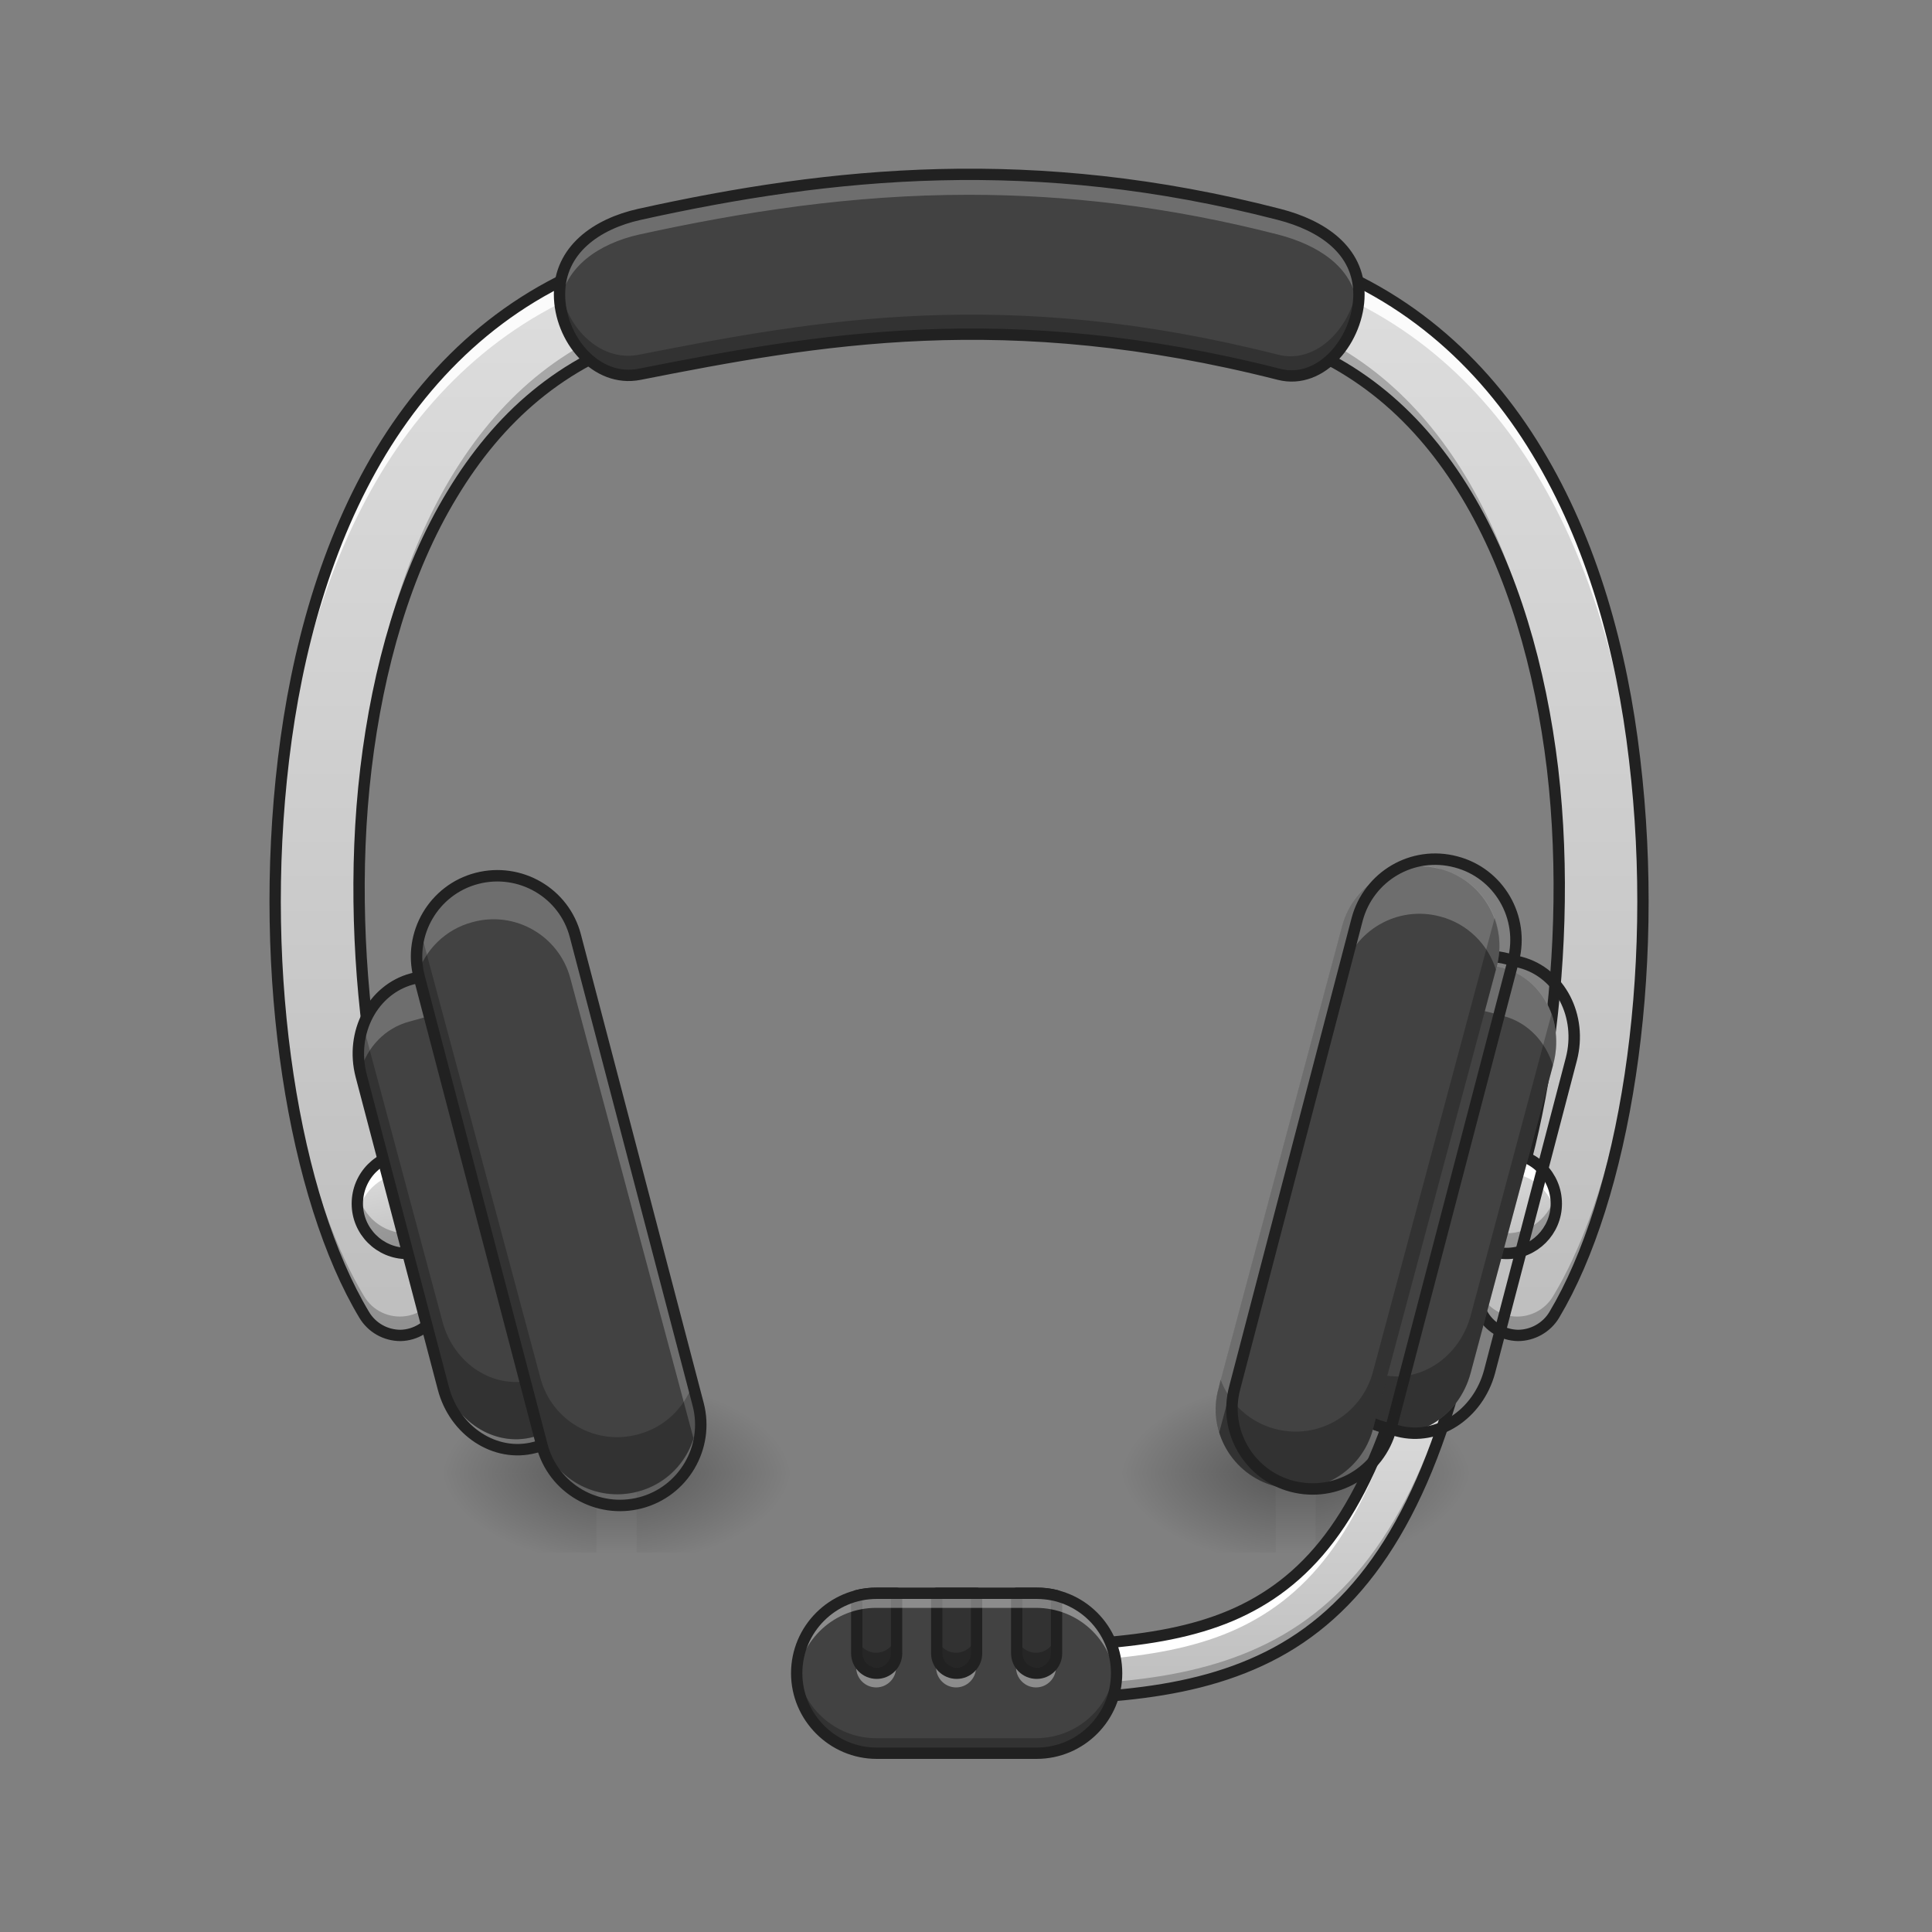 <svg height="22" viewBox="0 0 22 22" width="22" xmlns="http://www.w3.org/2000/svg" xmlns:xlink="http://www.w3.org/1999/xlink"><rect x="0" y="0" width="22" height="22" fill="#808080" stroke="none"/><linearGradient id="a"><stop offset="0" stop-color="#bdbdbd"/><stop offset="1" stop-color="#e0e0e0"/></linearGradient><linearGradient id="b" gradientUnits="userSpaceOnUse" x1="7.277" x2="7.277" xlink:href="#a" y1="15.635" y2="1.991"/><linearGradient id="c" gradientUnits="userSpaceOnUse" x1="14.099" x2="14.099" xlink:href="#a" y1="15.635" y2="1.991"/><linearGradient id="d"><stop offset="0" stop-opacity=".275"/><stop offset="1" stop-opacity="0"/></linearGradient><linearGradient id="e" gradientTransform="matrix(.002 0 0 .043 14.298 6.738)" gradientUnits="userSpaceOnUse" x1="254" x2="254" xlink:href="#d" y1="233.5" y2="254.667"/><linearGradient id="f"><stop offset="0" stop-opacity=".314"/><stop offset=".222" stop-opacity=".275"/><stop offset="1" stop-opacity="0"/></linearGradient><radialGradient id="g" cx="450.909" cy="189.579" gradientTransform="matrix(0 -.054 -.097 -0 33.083 41.22)" gradientUnits="userSpaceOnUse" r="21.167" xlink:href="#f"/><radialGradient id="h" cx="450.909" cy="189.579" gradientTransform="matrix(-0 .054 .097 0 -3.577 -7.677)" gradientUnits="userSpaceOnUse" r="21.167" xlink:href="#f"/><radialGradient id="i" cx="450.909" cy="189.579" gradientTransform="matrix(-0 -.054 .097 -0 -3.577 41.22)" gradientUnits="userSpaceOnUse" r="21.167" xlink:href="#f"/><radialGradient id="j" cx="450.909" cy="189.579" gradientTransform="matrix(0 .054 -.097 0 33.083 -7.677)" gradientUnits="userSpaceOnUse" r="21.167" xlink:href="#f"/><linearGradient id="k" gradientTransform="matrix(.002 0 0 .043 6.567 6.738)" gradientUnits="userSpaceOnUse" x1="254" x2="254" xlink:href="#d" y1="233.5" y2="254.667"/><radialGradient id="l" cx="450.909" cy="189.579" gradientTransform="matrix(0 -.054 -.097 -0 25.352 41.22)" gradientUnits="userSpaceOnUse" r="21.167" xlink:href="#f"/><radialGradient id="m" cx="450.909" cy="189.579" gradientTransform="matrix(-0 .054 .097 0 -11.309 -7.677)" gradientUnits="userSpaceOnUse" r="21.167" xlink:href="#f"/><radialGradient id="n" cx="450.909" cy="189.579" gradientTransform="matrix(-0 -.054 .097 -0 -11.309 41.22)" gradientUnits="userSpaceOnUse" r="21.167" xlink:href="#f"/><radialGradient id="o" cx="450.909" cy="189.579" gradientTransform="matrix(0 .054 -.097 0 25.352 -7.677)" gradientUnits="userSpaceOnUse" r="21.167" xlink:href="#f"/><linearGradient id="p" gradientUnits="userSpaceOnUse" x1="17.266" x2="17.038" xlink:href="#a" y1="14.271" y2="13.134"/><linearGradient id="q" gradientUnits="userSpaceOnUse" x1="4.747" x2="4.52" xlink:href="#a" y1="14.271" y2="13.134"/><linearGradient id="r" gradientUnits="userSpaceOnUse" x1="14.98" x2="14.98" xlink:href="#a" y1="19.501" y2="15.408"/><path d="m7.266 2.883c-.043 0-.082.008-.125.02-1.258.379-2.18 1.211-2.805 2.242-.621 1.031-.961 2.258-1.109 3.5-.297 2.484.125 5.004.918 6.324.086.145.242.234.414.234.168-.004.324-.098.406-.246.082-.148.078-.328-.012-.473-.574-.957-1.062-3.438-.789-5.73.137-1.145.449-2.246.98-3.121.527-.875 1.25-1.52 2.27-1.824.227-.066.371-.293.336-.527-.039-.238-.246-.406-.484-.398zm0 0" fill="url(#b)"/><path d="m14.551 2.883c-.238-.004-.438.172-.473.402-.031.234.113.457.34.523 1.016.305 1.742.949 2.27 1.824s.844 1.977.98 3.121c.27 2.293-.219 4.773-.789 5.73-.09.145-.094.324-.012.473.082.148.234.242.406.246.168 0 .328-.09.414-.234.789-1.32 1.211-3.84.914-6.324-.145-1.242-.484-2.469-1.109-3.5-.621-1.031-1.547-1.863-2.805-2.242-.043-.012-.09-.02-.137-.02zm0 0" fill="url(#c)"/><path d="m7.266 2.883c-.043 0-.082.008-.125.02-1.258.379-2.18 1.211-2.805 2.242-.621 1.031-.961 2.258-1.109 3.5-.07.582-.098 1.168-.094 1.738.004-.492.035-.992.094-1.492.148-1.242.488-2.469 1.109-3.5.625-1.031 1.547-1.863 2.805-2.242.043-.012.082-.02.125-.02.219-.008.414.137.473.348.039-.145.008-.297-.086-.418-.094-.117-.238-.18-.387-.176zm-3.18 7.355c-.02 1.891.395 3.707.867 4.492.023.039.043.078.055.125.031-.129.012-.262-.055-.371-.449-.75-.848-2.445-.867-4.246zm0 0" fill="#fff" fill-opacity=".89"/><path d="m7.742 3.25c-.039.168-.164.301-.328.348-1.02.305-1.742.953-2.27 1.824-.531.875-.844 1.98-.98 3.125-.059.484-.082.977-.078 1.461.004-.418.027-.84.078-1.254.137-1.145.449-2.246.98-3.121.527-.875 1.25-1.52 2.27-1.824.238-.07.383-.316.328-.559zm-4.609 6.902c-.016 1.949.379 3.766 1.012 4.816.117.199.363.285.578.199.215-.086.34-.312.289-.539-.043.188-.199.332-.391.359-.191.027-.379-.062-.477-.23-.609-1.012-1-2.734-1.012-4.605zm0 0" fill-opacity=".235"/><path d="m14.551 2.883c-.148 0-.285.066-.375.184-.09.117-.121.266-.082.41.055-.207.242-.352.457-.348.047 0 .094.008.137.02 1.258.379 2.184 1.211 2.805 2.242.625 1.031.965 2.258 1.109 3.5.062.5.09 1 .098 1.492.004-.57-.027-1.156-.098-1.738-.145-1.242-.484-2.469-1.109-3.5-.621-1.031-1.547-1.863-2.805-2.242-.043-.012-.09-.02-.137-.02zm3.191 7.355c-.016 1.801-.414 3.496-.863 4.246-.07.109-.09.242-.055.371.012-.047.031-.086.055-.125.469-.785.883-2.602.863-4.492zm0 0" fill="#fff" fill-opacity=".89"/><path d="m169.075-147.915c-1 0-1.909.182-2.909.455-29.27 8.817-50.722 28.179-65.266 52.177-14.453 23.998-22.361 52.54-25.816 81.447-6.908 57.813 2.909 116.443 21.362 147.168 2 3.363 5.636 5.454 9.635 5.454 3.909-.091 7.545-2.273 9.454-5.727 1.909-3.454 1.818-7.636-.273-10.999-13.362-22.271-24.725-79.992-18.362-133.351 3.182-26.634 10.454-52.268 22.816-72.629 12.272-20.362 29.088-35.36 52.813-42.45 5.272-1.545 8.636-6.818 7.817-12.272-.909-5.545-5.727-9.454-11.272-9.272zm0 0" fill="none" stroke="#212121" stroke-linecap="round" stroke-width="3" transform="matrix(.043 0 0 .043 0 9.239)"/><path d="m14.086 3.25c-.055.246.09.488.332.559 1.016.305 1.742.949 2.27 1.824s.844 1.977.98 3.121c.047.414.074.836.074 1.254.004-.484-.02-.977-.074-1.461-.137-1.145-.453-2.25-.98-3.125-.527-.871-1.254-1.52-2.27-1.824-.164-.047-.293-.18-.332-.348zm4.613 6.902c-.016 1.871-.402 3.594-1.012 4.605-.098.168-.289.258-.48.23-.191-.031-.344-.172-.387-.363-.051.23.07.457.285.543.219.086.465 0 .582-.199.629-1.051 1.027-2.867 1.012-4.816zm0 0" fill-opacity=".235"/><path d="m338.604-147.915c-5.545-.091-10.181 4-10.999 9.363-.727 5.454 2.636 10.635 7.908 12.181 23.634 7.09 40.542 22.089 52.813 42.45s19.634 45.996 22.816 72.629c6.272 53.359-5.09 111.08-18.362 133.351-2.091 3.363-2.182 7.545-.273 10.999 1.909 3.454 5.454 5.636 9.454 5.727 3.909 0 7.636-2.091 9.635-5.454 18.362-30.724 28.179-89.355 21.271-147.168-3.363-28.906-11.272-57.449-25.816-81.447-14.453-23.998-35.997-43.359-65.266-52.177-1-.273-2.091-.455-3.182-.455zm0 0" fill="none" stroke="#212121" stroke-linecap="round" stroke-width="3" transform="matrix(.043 0 0 .043 0 9.239)"/><path d="m7.277 2.445c2.188-.484 4.496-.719 7.277 0 .488.125.91.406.91.91 0 .504-.422 1.035-.91.91-3.105-.789-5.258-.398-7.277 0-.496.098-.91-.406-.91-.91 0-.504.418-.801.91-.91zm0 0" fill="#424242"/><path d="m11.031 1.992c-1.324 0-2.559.188-3.754.453-.492.109-.91.406-.91.91 0 .039.004.078.008.113.059-.434.449-.695.902-.797 1.195-.262 2.43-.453 3.754-.453 1.098 0 2.262.129 3.523.453.449.117.844.363.902.797.004-.035.008-.074.008-.113 0-.504-.422-.785-.91-.91-1.262-.324-2.426-.453-3.523-.453zm0 0" fill="#fff" fill-opacity=".235"/><path d="m6.375 3.242c-.004.039-.008.074-.008.113 0 .504.414 1.008.91.91 2.02-.398 4.172-.789 7.277 0 .488.125.91-.406.91-.91 0-.039-.004-.074-.008-.113-.059.469-.453.91-.902.797-3.105-.789-5.258-.398-7.277 0-.457.09-.848-.332-.902-.797zm0 0" fill-opacity=".235"/><path d="m169.347-158.096c50.904-11.272 104.626-16.726 169.347 0 11.363 2.909 21.18 9.454 21.18 21.18 0 11.726-9.817 24.089-21.18 21.18-72.266-18.362-122.352-9.272-169.347 0-11.544 2.273-21.18-9.454-21.18-21.18 0-11.726 9.726-18.635 21.18-21.18zm0 0" fill="none" stroke="#212121" stroke-linecap="round" stroke-linejoin="round" stroke-width="3" transform="matrix(.043 0 0 .043 0 9.239)"/><path d="m14.527 16.773h.453v.906h-.453zm0 0" fill="url(#e)"/><path d="m14.98 16.773h1.82v-.91h-1.82zm0 0" fill="url(#g)"/><path d="m14.527 16.773h-1.82v.906h1.82zm0 0" fill="url(#h)"/><path d="m14.527 16.773h-1.82v-.91h1.82zm0 0" fill="url(#i)"/><path d="m14.98 16.773h1.82v.906h-1.82zm0 0" fill="url(#j)"/><path d="m6.793 16.773h.457v.906h-.457zm0 0" fill="url(#k)"/><path d="m7.25 16.773h1.816v-.91h-1.816zm0 0" fill="url(#l)"/><path d="m6.793 16.773h-1.816v.906h1.816zm0 0" fill="url(#m)"/><path d="m6.793 16.773h-1.816v-.91h1.816zm0 0" fill="url(#n)"/><path d="m7.25 16.773h1.816v.906h-1.816zm0 0" fill="url(#o)"/><path d="m17.152 13.133c.312 0 .566.254.566.57 0 .312-.254.566-.566.566s-.57-.254-.57-.566c0-.316.258-.57.57-.57zm0 0" fill="url(#p)"/><path d="m17.152 13.133c-.316 0-.57.254-.57.57 0 .039.004.074.012.113.055-.262.281-.457.559-.457s.504.195.559.457c.004-.039.008-.074.008-.113 0-.316-.25-.57-.566-.57zm0 0" fill="#fff"/><path d="m17.152 14.27c-.316 0-.57-.254-.57-.566 0-.039.004-.078.012-.113.055.258.281.453.559.453s.504-.195.559-.453c.004.035.008.074.008.113 0 .312-.25.566-.566.566zm0 0" fill-opacity=".235"/><path d="m108.49 127.649c7.272 0 13.181 5.909 13.181 13.271 0 7.272-5.909 13.181-13.181 13.181s-13.271-5.909-13.271-13.181c0-7.363 5.999-13.271 13.271-13.271zm0 0" fill="none" stroke="#212121" stroke-linecap="round" stroke-linejoin="round" stroke-width="3" transform="matrix(.043 0 0 .043 12.49 7.647)"/><path d="m4.633 13.133c.316 0 .57.254.57.57 0 .312-.254.566-.57.566-.312 0-.566-.254-.566-.566 0-.316.254-.57.566-.57zm0 0" fill="url(#q)"/><path d="m4.633 13.133c-.312 0-.566.254-.566.57 0 .039.004.074.012.113.051-.262.281-.457.555-.457.277 0 .504.195.559.457.008-.039.012-.074.012-.113 0-.316-.254-.57-.57-.57zm0 0" fill="#fff"/><path d="m4.633 14.27c-.312 0-.566-.254-.566-.566 0-.039.004-.078.012-.113.051.258.281.453.555.453.277 0 .504-.195.559-.453.008.035.012.074.012.113 0 .312-.254.566-.57.566zm0 0" fill-opacity=".235"/><path d="m108.459 127.649c7.363 0 13.271 5.909 13.271 13.271 0 7.272-5.909 13.181-13.271 13.181-7.272 0-13.181-5.909-13.181-13.181 0-7.363 5.909-13.271 13.181-13.271zm0 0" fill="none" stroke="#212121" stroke-linecap="round" stroke-linejoin="round" stroke-width="3" transform="matrix(.043 0 0 .043 -.028 7.647)"/><path d="m4.66 11.09.156-.039c.441-.121.906.176 1.035.664l.941 3.512c.133.488-.121.977-.562 1.094l-.16.043c-.441.117-.902-.18-1.031-.664l-.945-3.516c-.129-.484.125-.973.566-1.094zm0 0" fill="#424242"/><path d="m5.027 11.023c-.07 0-.141.008-.211.027l-.156.039c-.445.121-.695.609-.566 1.094l.008.016c.078-.273.281-.492.559-.566l.156-.043c.445-.117.906.18 1.035.668l.938 3.496c.051-.16.055-.344.004-.527l-.941-3.512c-.109-.41-.453-.688-.824-.691zm0 0" fill="#fff" fill-opacity=".235"/><path d="m4.117 11.609c-.062.172-.074.375-.023.574l.945 3.516c.129.484.59.781 1.031.664l.16-.043c.441-.117.695-.605.562-1.094l-.02-.074c-.09.25-.281.445-.543.516l-.16.043c-.441.117-.902-.176-1.031-.664zm0 0" fill-opacity=".235"/><path d="m87.384 95.392 3.747.063c10.651-.063 19.312 9.409 19.268 21.161l.01 84.605c.044 11.775-8.604 21.221-19.231 21.197l-3.859.001c-10.628-.024-19.2-9.474-19.18-21.138l-.074-84.716c.02-11.664 8.668-21.11 19.319-21.173zm0 0" fill="none" stroke="#212121" stroke-linecap="round" stroke-linejoin="round" stroke-width="3" transform="matrix(.042 -.011 .011 .042 -.028 8.102)"/><path d="m16.355 15.102c-.145-.004-.27.094-.301.234-.445 1.773-1.07 2.574-1.891 2.984-.82.41-1.914.426-3.277.426-.109-.004-.207.055-.262.148-.059.094-.059.211 0 .305.055.094.152.148.262.148 1.363 0 2.547.012 3.547-.488s1.738-1.516 2.203-3.379c.023-.09.004-.184-.051-.258-.055-.074-.141-.117-.23-.121zm0 0" fill="url(#r)"/><path d="m16.355 15.102c-.145-.004-.27.094-.301.234-.445 1.773-1.07 2.574-1.891 2.984-.82.41-1.914.426-3.277.426-.098-.004-.188.043-.246.121-.059.082-.074.184-.043.273.043-.121.16-.207.289-.203 1.363 0 2.457-.016 3.277-.426.82-.41 1.445-1.211 1.891-2.984.031-.141.156-.238.301-.234.125.004.238.086.277.207 0-.008.004-.012.004-.02.023-.09.004-.184-.051-.258-.055-.074-.141-.117-.23-.121zm0 0" fill="#fff"/><path d="m16.637 15.328v.004c-.465 1.863-1.203 2.879-2.203 3.379s-2.184.484-3.547.484c-.137.004-.262-.09-.293-.223-.023.09-.004.184.055.258.055.074.145.117.238.117 1.363 0 2.547.012 3.547-.488s1.738-1.516 2.203-3.379c.012-.051.012-.102 0-.152zm0 0" fill-opacity=".235"/><path d="m381.251 120.546c-3.363-.091-6.272 2.182-6.999 5.454-10.363 41.269-24.907 59.903-43.996 69.448-19.089 9.545-44.541 9.908-76.265 9.908-2.545-.091-4.818 1.273-6.09 3.454-1.364 2.182-1.364 4.909 0 7.09 1.273 2.182 3.545 3.454 6.09 3.454 31.724 0 59.267.273 82.538-11.363 23.271-11.635 40.451-35.269 51.268-78.629.545-2.091.091-4.272-1.182-5.999s-3.272-2.727-5.363-2.818zm0 0" fill="none" stroke="#212121" stroke-linecap="round" stroke-width="3" transform="matrix(.043 0 0 .043 -.028 9.921)"/><path d="m16.965 10.984.16.043c.441.121.691.609.562 1.094l-.941 3.516c-.129.484-.594.781-1.035.664l-.16-.043c-.441-.117-.691-.609-.562-1.094l.941-3.516c.129-.484.594-.781 1.035-.664zm0 0" fill="#424242"/><path d="m16.758 10.961c-.371.004-.719.277-.828.688l-.941 3.516c-.051.184-.043.363.004.527l.938-3.5c.129-.484.594-.781 1.035-.664l.16.043c.273.074.477.293.559.566l.004-.016c.129-.488-.121-.973-.562-1.094l-.16-.043c-.07-.016-.141-.027-.207-.023zm0 0" fill="#fff" fill-opacity=".235"/><path d="m17.668 11.543-.922 3.441c-.133.484-.594.781-1.035.664l-.16-.043c-.258-.07-.453-.266-.543-.516l-.02.074c-.129.488.121.977.562 1.094l.16.043c.441.117.902-.18 1.035-.664l.941-3.516c.055-.199.043-.402-.02-.578zm0 0" fill-opacity=".235"/><path d="m399.317-37.56 3.859.001c10.651.063 19.211 9.533 19.231 21.197l.014 84.693c-.068 11.687-8.641 21.137-19.268 21.161l-3.859-.001c-10.628.024-19.211-9.533-19.231-21.197l-.014-84.693c-.02-11.664 8.641-21.137 19.268-21.161zm0 0" fill="none" stroke="#212121" stroke-linecap="round" stroke-linejoin="round" stroke-width="3" transform="matrix(.042 .011 -.011 .042 -.028 8.102)"/><path d="m16.402 9.895c.484.129.77.629.641 1.113l-1.41 5.27c-.133.488-.629.773-1.117.645-.484-.129-.773-.629-.641-1.113l1.41-5.273c.133-.484.629-.773 1.117-.641zm0 0" fill="#424242"/><path d="m5.383 9.957c.484-.129.984.156 1.113.641l1.414 5.273c.129.484-.16.984-.645 1.113s-.984-.156-1.113-.641l-1.414-5.273c-.129-.484.16-.984.645-1.113zm0 0" fill="#424242"/><g fill-opacity=".235"><path d="m16.172 9.863c-.406-.008-.773.262-.887.672l-1.41 5.273c-.047.172-.039.348.008.504l1.402-5.234c.133-.484.629-.773 1.117-.641.312.082.543.32.633.605l.008-.035c.133-.488-.156-.984-.641-1.113-.078-.023-.152-.031-.23-.031zm0 0" fill="#fff"/><path d="m5.609 9.926c-.074 0-.152.012-.227.031-.488.129-.773.625-.645 1.113l.012.035c.09-.285.32-.523.633-.605.484-.133.984.156 1.113.641l1.402 5.238c.051-.16.055-.336.012-.508l-1.414-5.273c-.109-.41-.48-.676-.887-.672zm0 0" fill="#fff"/><path d="m17.02 10.453-1.387 5.172c-.133.488-.629.777-1.117.645-.293-.078-.516-.293-.617-.559l-.023.098c-.133.484.156.984.641 1.113.488.129.984-.156 1.117-.645l1.41-5.27c.051-.191.039-.383-.023-.555zm0 0"/><path d="m4.766 10.516c-.066.172-.078.363-.027.555l1.414 5.273c.129.484.625.773 1.113.641.488-.129.773-.625.645-1.113l-.027-.098c-.102.266-.32.48-.617.559-.488.133-.984-.156-1.113-.641zm0 0"/></g><path d="m377.37-68.892c11.664-.02 21.085 9.502 21.105 21.165l.041 126.939c-.044 11.775-9.478 21.173-21.23 21.216-11.664.02-21.173-9.478-21.105-21.165l-.064-127.027c.068-11.687 9.478-21.173 21.253-21.128zm0 0" fill="none" stroke="#212121" stroke-linecap="round" stroke-linejoin="round" stroke-width="3" transform="matrix(.042 .011 -.011 .042 -.028 8.557)"/><path d="m113.189 64.058c11.664.02 21.185 9.441 21.165 21.105l.024 127.051c-.02 11.664-9.529 21.162-21.193 21.142s-21.185-9.441-21.165-21.105l-.024-127.051c.02-11.664 9.529-21.162 21.193-21.142zm0 0" fill="none" stroke="#212121" stroke-linecap="round" stroke-linejoin="round" stroke-width="3" transform="matrix(.042 -.011 .011 .042 -.028 8.557)"/><path d="m9.977 18.137h1.82c.504 0 .91.406.91.91 0 .5-.406.91-.91.91h-1.82c-.5 0-.91-.41-.91-.91 0-.504.41-.91.91-.91zm0 0" fill="#424242"/><path d="m9.977 18.137c-.078 0-.152.008-.227.027v.656c0 .125.102.227.227.227s.227-.102.227-.227v-.684zm.684 0v.684c0 .125.102.227.227.227s.227-.102.227-.227v-.684zm.91 0v.684c0 .125.102.227.227.227s.227-.102.227-.227v-.656c-.07-.02-.148-.027-.227-.027zm0 0" fill-opacity=".235"/><path d="m9.75 18.82v.168c0 .125.102.227.227.227s.227-.102.227-.227v-.168c0 .125-.102.227-.227.227s-.227-.102-.227-.227zm.91 0v.168c0 .125.102.227.227.227s.227-.102.227-.227v-.168c0 .125-.102.227-.227.227s-.227-.102-.227-.227zm.91 0v.168c0 .125.102.227.227.227s.227-.102.227-.227v-.168c0 .125-.102.227-.227.227s-.227-.102-.227-.227zm0 0" fill="#fff" fill-opacity=".392"/><path d="m9.75 18.59v.172c0 .125.102.227.227.227s.227-.102.227-.227v-.172c0 .129-.102.23-.227.23s-.227-.102-.227-.23zm.91 0v.172c0 .125.102.227.227.227s.227-.102.227-.227v-.172c0 .129-.102.23-.227.23s-.227-.102-.227-.23zm.91 0v.172c0 .125.102.227.227.227s.227-.102.227-.227v-.172c0 .129-.102.23-.227.23s-.227-.102-.227-.23zm0 0" fill-opacity=".235"/><path d="m232.811 222.925c-1.818 0-3.545.182-5.272.636v15.271c0 2.909 2.363 5.272 5.272 5.272s5.272-2.363 5.272-5.272v-15.908zm15.908 0v15.908c0 2.909 2.363 5.272 5.272 5.272 2.909 0 5.272-2.363 5.272-5.272v-15.908zm21.18 0v15.908c0 2.909 2.363 5.272 5.272 5.272s5.272-2.363 5.272-5.272v-15.271c-1.636-.455-3.454-.636-5.272-.636zm0 0" fill="none" stroke="#212121" stroke-linecap="round" stroke-linejoin="round" stroke-width="3" transform="matrix(.043 0 0 .043 -.028 8.557)"/><path d="m9.977 18.137c-.504 0-.91.406-.91.91 0 .027.004.055.004.086.043-.465.434-.824.906-.824h1.82c.477 0 .863.359.906.824 0-.031.004-.059.004-.086 0-.504-.406-.91-.91-.91zm0 0" fill="#fff" fill-opacity=".392"/><path d="m9.977 19.961c-.504 0-.91-.406-.91-.91 0-.027.004-.055.004-.086.043.465.434.828.906.828h1.82c.477 0 .863-.363.906-.828 0 .031.004.059.004.086 0 .504-.406.91-.91.91zm0 0" fill-opacity=".235"/><path d="m232.811 222.925h42.36c11.726 0 21.18 9.454 21.18 21.18 0 11.635-9.454 21.18-21.18 21.18h-42.36c-11.635 0-21.18-9.545-21.18-21.18 0-11.726 9.545-21.18 21.18-21.18zm0 0" fill="none" stroke="#212121" stroke-linecap="round" stroke-linejoin="round" stroke-width="3" transform="matrix(.043 0 0 .043 -.028 8.557)"/></svg>